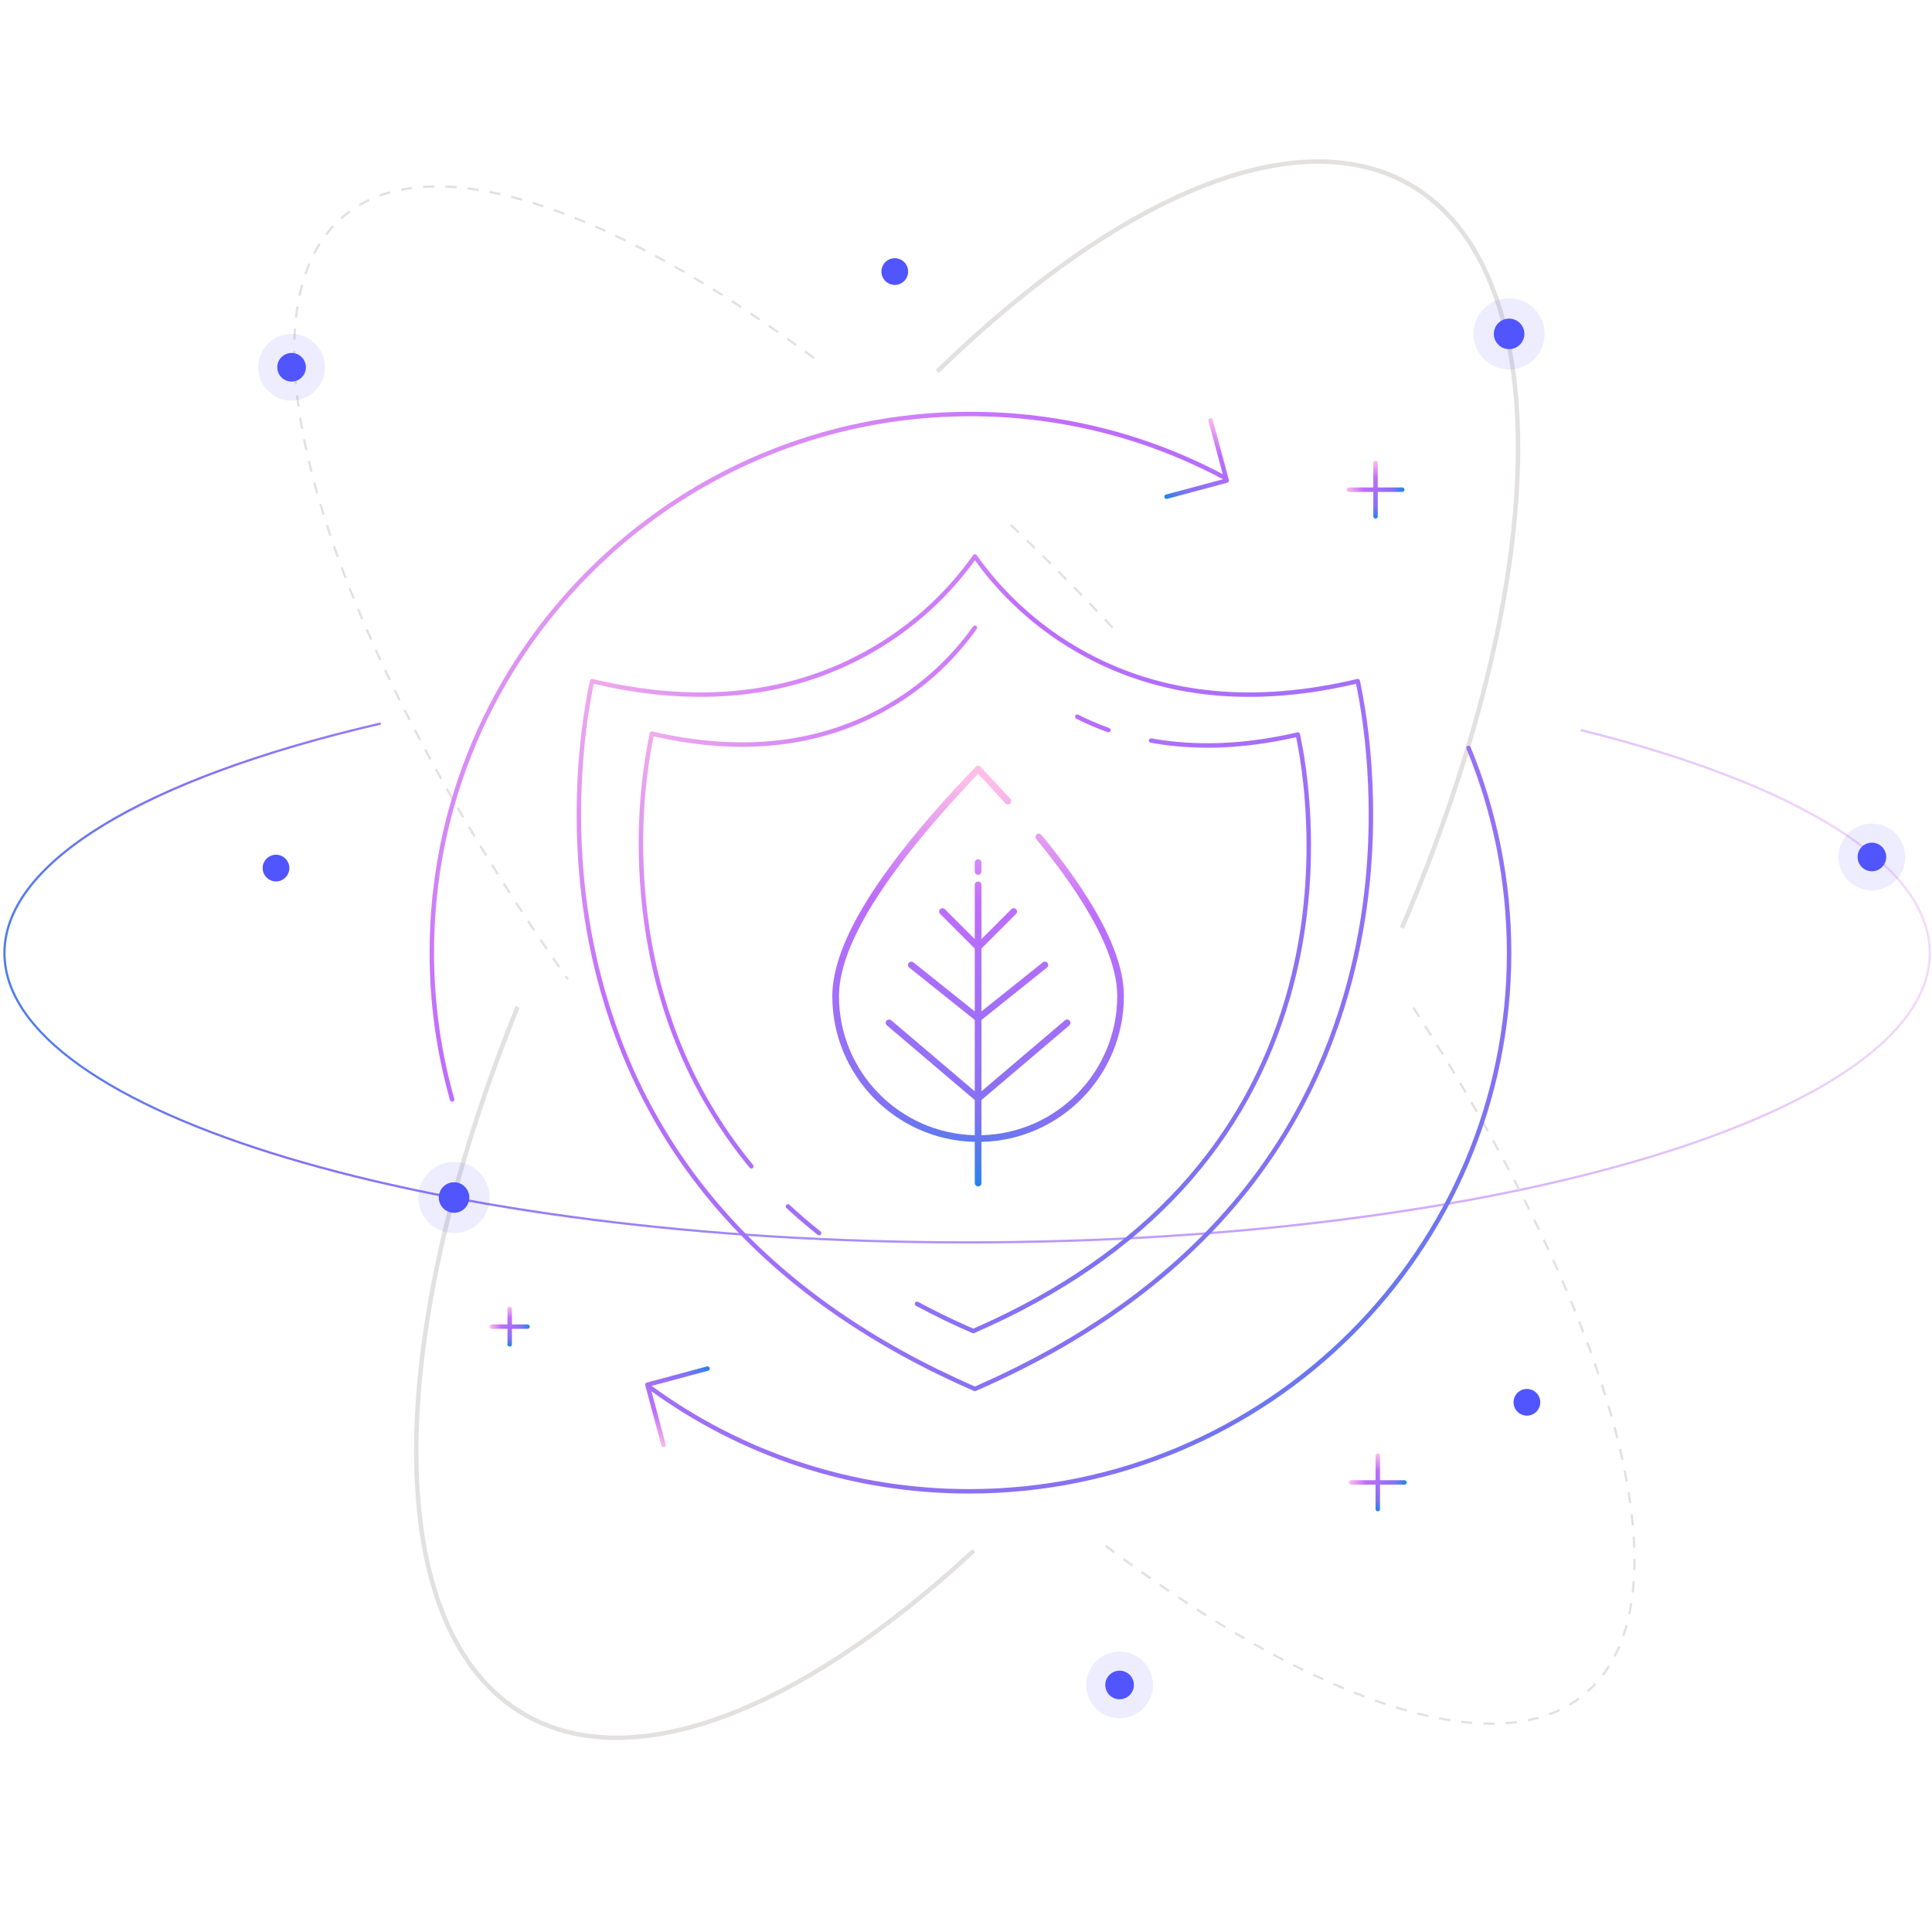 <svg xmlns="http://www.w3.org/2000/svg" width="434" height="428" viewBox="0 0 434 428">
  <defs>
    <linearGradient id="img-protection-a" x1="54.245%" x2="46.347%" y1="108.696%" y2="0%">
      <stop offset="0%" stop-color="#1E85E9"/>
      <stop offset="20.276%" stop-color="#8671F3"/>
      <stop offset="70.727%" stop-color="#CFA9FC"/>
      <stop offset="100%" stop-color="#F4D9FB"/>
    </linearGradient>
    <linearGradient id="img-protection-b" x1="100%" x2="0%" y1="100%" y2="0%">
      <stop offset="0%" stop-color="#1E85E9"/>
      <stop offset="20.276%" stop-color="#8671F3"/>
      <stop offset="70.727%" stop-color="#C06CFD" stop-opacity=".99"/>
      <stop offset="100%" stop-color="#FFBEE8"/>
    </linearGradient>
    <linearGradient id="img-protection-c" x1="100%" x2="0%" y1="81.526%" y2="18.474%">
      <stop offset="0%" stop-color="#1E85E9"/>
      <stop offset="20.276%" stop-color="#8671F3"/>
      <stop offset="70.727%" stop-color="#C06CFD" stop-opacity=".99"/>
      <stop offset="100%" stop-color="#FFBEE8"/>
    </linearGradient>
    <linearGradient id="img-protection-d" x1="95.289%" x2="4.711%" y1="100%" y2="0%">
      <stop offset="0%" stop-color="#1E85E9"/>
      <stop offset="20.276%" stop-color="#8671F3"/>
      <stop offset="70.727%" stop-color="#C06CFD" stop-opacity=".99"/>
      <stop offset="100%" stop-color="#FFBEE8"/>
    </linearGradient>
    <linearGradient id="img-protection-e" x1="95.11%" x2="4.89%" y1="100%" y2="0%">
      <stop offset="0%" stop-color="#1E85E9"/>
      <stop offset="20.276%" stop-color="#8671F3"/>
      <stop offset="70.727%" stop-color="#C06CFD" stop-opacity=".99"/>
      <stop offset="100%" stop-color="#FFBEE8"/>
    </linearGradient>
    <linearGradient id="img-protection-f" x1="50.296%" x2="49.704%" y1="100%" y2="0%">
      <stop offset="0%" stop-color="#1E85E9"/>
      <stop offset="20.276%" stop-color="#8671F3"/>
      <stop offset="70.727%" stop-color="#C06CFD" stop-opacity=".99"/>
      <stop offset="100%" stop-color="#FFBEE8"/>
    </linearGradient>
    <linearGradient id="img-protection-g" x1="50.617%" x2="49.383%" y1="100%" y2="0%">
      <stop offset="0%" stop-color="#1E85E9"/>
      <stop offset="20.276%" stop-color="#8671F3"/>
      <stop offset="70.727%" stop-color="#C06CFD" stop-opacity=".99"/>
      <stop offset="100%" stop-color="#FFBEE8"/>
    </linearGradient>
  </defs>
  <g fill="none" fill-rule="evenodd">
    <path fill="#E3E0E0" fill-rule="nonzero" d="M136.664,275.146 C147.941,355.914 180.29,411.603 217.031,411.603 C244.126,411.603 269.186,381.363 285.046,331.138 L285.524,329.609 L286.48,329.905 C270.532,381.417 244.968,412.603 217.031,412.603 C179.979,412.603 147.665,357.613 136.02,277.713 L135.673,275.284 L136.664,275.146 Z M217.422,14.553 C255.793,14.553 288.973,73.716 299.521,157.952 L299.833,160.513 L298.84,160.631 C288.704,75.488 255.48,15.553 217.422,15.553 C189.105,15.553 163.052,48.718 147.404,102.94 L146.933,104.59 L145.97,104.318 C161.672,48.736 188.232,14.553 217.422,14.553 Z" transform="rotate(30 217.753 213.578)"/>
    <path fill="url(#img-protection-a)" fill-rule="nonzero" d="M210.525,4.307 C246.642,4.307 275.775,101.23 275.775,220.807 C275.775,340.385 246.642,437.307 210.525,437.307 C190.117,437.307 171.366,406.239 159.101,354.187 L158.731,352.603 L159.218,352.491 C171.424,405.277 190.247,436.807 210.525,436.807 C246.205,436.807 275.275,340.093 275.275,220.807 C275.275,101.522 246.205,4.807 210.525,4.807 C191.265,4.807 173.295,33.24 161.053,81.548 L160.684,83.018 L160.199,82.897 C172.5,33.484 190.742,4.307 210.525,4.307 Z" transform="rotate(90 217.253 220.807)"/>
    <path fill="#E3E0E0" fill-rule="nonzero" d="M215.915,430.614 C216.499,430.655 217.083,430.675 217.669,430.676 L218.043,430.673 L218.408,430.665 L218.422,431.165 C218.174,431.172 217.929,431.176 217.669,431.176 C217.271,431.175 216.873,431.166 216.476,431.147 L215.88,431.113 L215.915,430.614 Z M223.309,430.05 L223.418,430.538 C222.799,430.676 222.178,430.792 221.557,430.886 L220.935,430.971 L220.872,430.475 C221.483,430.399 222.093,430.3 222.701,430.178 L223.309,430.05 Z M211,429.79 C211.603,429.951 212.208,430.09 212.814,430.207 L213.42,430.317 L213.337,430.81 C212.719,430.705 212.102,430.579 211.486,430.43 L210.871,430.274 L211,429.79 Z M228.059,428.532 L228.251,428.994 C227.662,429.239 227.072,429.464 226.479,429.669 L225.887,429.866 L225.734,429.39 C226.317,429.203 226.899,428.995 227.479,428.767 L228.059,428.532 Z M206.32,428.099 C206.891,428.36 207.465,428.602 208.039,428.825 L208.614,429.04 L208.443,429.51 C207.858,429.298 207.275,429.065 206.693,428.812 L206.112,428.553 L206.32,428.099 Z M232.472,426.286 L232.73,426.714 C232.182,427.044 231.633,427.356 231.083,427.649 L230.531,427.937 L230.304,427.492 C230.848,427.214 231.39,426.919 231.931,426.605 L232.472,426.286 Z M201.956,425.699 C202.428,426.002 202.901,426.292 203.375,426.568 L204.087,426.972 L203.846,427.41 C203.304,427.111 202.763,426.794 202.224,426.46 L201.685,426.12 L201.956,425.699 Z M236.595,423.434 L236.903,423.828 C236.455,424.178 236.005,424.517 235.555,424.843 L234.878,425.323 L234.592,424.912 C235.039,424.602 235.485,424.279 235.929,423.945 L236.595,423.434 Z M197.935,422.761 C198.37,423.117 198.806,423.462 199.243,423.795 L199.899,424.285 L199.604,424.689 C199.161,424.364 198.719,424.028 198.278,423.679 L197.618,423.148 L197.935,422.761 Z M240.323,420.202 L240.668,420.564 C240.257,420.955 239.844,421.337 239.431,421.707 L238.809,422.255 L238.481,421.878 C238.892,421.521 239.302,421.154 239.711,420.776 L240.323,420.202 Z M194.243,419.421 C194.643,419.816 195.044,420.202 195.445,420.578 L196.049,421.133 L195.714,421.504 C195.307,421.135 194.901,420.756 194.497,420.367 L193.891,419.776 L194.243,419.421 Z M243.788,416.615 L244.161,416.948 C243.784,417.37 243.405,417.783 243.026,418.187 L242.455,418.786 L242.096,418.439 C242.473,418.047 242.85,417.646 243.226,417.237 L243.788,416.615 Z M190.853,415.786 C191.221,416.211 191.591,416.628 191.961,417.035 L192.517,417.64 L192.151,417.981 C191.777,417.579 191.404,417.168 191.032,416.749 L190.475,416.113 L190.853,415.786 Z M246.992,412.772 L247.386,413.079 C247.039,413.524 246.69,413.962 246.34,414.391 L245.815,415.03 L245.43,414.71 C245.779,414.291 246.127,413.864 246.473,413.429 L246.992,412.772 Z M187.717,411.914 C188.058,412.362 188.399,412.802 188.741,413.234 L189.256,413.877 L188.867,414.191 C188.521,413.764 188.177,413.329 187.833,412.886 L187.319,412.217 L187.717,411.914 Z M249.959,408.737 L250.369,409.022 C250.048,409.486 249.725,409.942 249.401,410.392 L248.914,411.062 L248.511,410.766 C248.834,410.325 249.156,409.878 249.478,409.424 L249.959,408.737 Z M184.805,407.853 C185.12,408.317 185.436,408.775 185.753,409.226 L186.23,409.898 L185.824,410.189 C185.504,409.743 185.185,409.289 184.867,408.829 L184.391,408.134 L184.805,407.853 Z M252.716,404.551 L253.14,404.816 C252.841,405.294 252.541,405.765 252.24,406.23 L251.788,406.923 L251.37,406.648 C251.671,406.191 251.971,405.728 252.269,405.259 L252.716,404.551 Z M182.101,403.657 C182.394,404.135 182.688,404.607 182.983,405.073 L183.427,405.768 L183.007,406.039 C182.709,405.576 182.412,405.108 182.117,404.634 L181.674,403.918 L182.101,403.657 Z M255.285,400.246 L255.72,400.494 C255.441,400.983 255.161,401.468 254.879,401.946 L254.457,402.66 L254.027,402.404 C254.308,401.933 254.589,401.456 254.868,400.974 L255.285,400.246 Z M179.576,399.346 C179.85,399.835 180.125,400.32 180.401,400.799 L180.816,401.513 L180.385,401.766 C180.107,401.29 179.829,400.809 179.553,400.323 L179.14,399.59 L179.576,399.346 Z M257.645,395.927 L258.088,396.159 C257.827,396.657 257.565,397.15 257.302,397.638 L256.907,398.367 L256.468,398.127 C256.731,397.646 256.993,397.159 257.254,396.668 L257.645,395.927 Z M177.215,394.946 L177.794,396.058 L178.376,397.154 L177.935,397.391 L177.351,396.291 L176.771,395.175 L177.215,394.946 Z M259.888,391.473 L260.338,391.691 L259.786,392.82 L259.23,393.935 L258.784,393.71 L259.338,392.599 L259.888,391.473 Z M174.999,390.467 L175.542,391.596 L176.088,392.712 L175.64,392.934 L175.092,391.815 L174.547,390.682 L174.999,390.467 Z M261.994,386.96 L262.45,387.165 L261.93,388.31 L261.407,389.442 L260.954,389.23 L261.476,388.102 L261.994,386.96 Z M172.922,385.941 L173.433,387.086 L173.948,388.219 L173.494,388.427 L172.977,387.292 L172.465,386.143 L172.922,385.941 Z M263.985,382.372 L264.446,382.565 L263.957,383.722 L263.465,384.867 L263.006,384.668 L263.497,383.526 L263.985,382.372 Z M170.957,381.344 L171.439,382.501 L171.924,383.647 L171.465,383.843 L170.978,382.695 L170.495,381.534 L170.957,381.344 Z M265.863,377.738 L266.329,377.92 L265.867,379.088 L265.402,380.245 L264.939,380.057 L265.403,378.903 L265.863,377.738 Z M169.105,376.704 L169.559,377.871 L170.017,379.027 L169.553,379.213 L169.094,378.054 L168.638,376.884 L169.105,376.704 Z M267.639,373.058 L268.108,373.23 L267.672,374.408 L267.233,375.575 L266.765,375.398 L267.203,374.233 L267.639,373.058 Z M167.352,372.018 L167.782,373.196 L168.215,374.363 L167.747,374.538 L167.313,373.368 L166.882,372.188 L167.352,372.018 Z M269.317,368.344 L269.789,368.507 L269.377,369.692 L268.963,370.867 L268.491,370.699 L268.906,369.526 L269.317,368.344 Z M165.697,367.303 L166.103,368.488 L166.513,369.665 L166.041,369.831 L165.631,368.652 L165.223,367.464 L165.697,367.303 Z M270.903,363.605 L271.378,363.759 L270.988,364.951 L270.595,366.135 L270.121,365.977 L270.513,364.795 L270.903,363.605 Z M164.132,362.565 L164.517,363.759 L164.906,364.943 L164.431,365.1 L164.042,363.913 L163.656,362.718 L164.132,362.565 Z M272.409,358.824 L272.887,358.97 L272.518,360.169 L272.145,361.36 L271.669,361.209 L272.04,360.021 L272.409,358.824 Z M162.648,357.792 L163.013,358.991 L163.38,360.183 L162.903,360.331 L162.535,359.138 L162.169,357.937 L162.648,357.792 Z M273.833,354.027 L274.313,354.166 L273.964,355.369 L273.611,356.565 L273.132,356.423 L273.484,355.229 L273.833,354.027 Z M161.242,352.995 L161.587,354.2 L161.936,355.397 L161.456,355.537 L161.107,354.338 L160.761,353.132 L161.242,352.995 Z M275.182,349.207 L275.664,349.338 L275.333,350.547 L274.999,351.75 L274.518,351.615 L274.851,350.414 L275.182,349.207 Z M159.91,348.176 L160.237,349.386 L160.567,350.59 L160.085,350.723 L159.755,349.518 L159.427,348.306 L159.91,348.176 Z M276.46,344.366 L276.944,344.49 L276.631,345.705 L276.314,346.912 L275.831,346.784 L276.147,345.579 L276.46,344.366 Z M158.649,343.344 L158.959,344.558 L159.272,345.765 L158.788,345.891 L158.475,344.682 L158.165,343.467 L158.649,343.344 Z M277.669,339.513 L278.155,339.631 L277.858,340.849 L277.559,342.061 L277.073,341.94 L277.373,340.73 L277.669,339.513 Z M157.455,338.493 L157.748,339.708 L158.044,340.918 L157.558,341.038 L157.262,339.826 L156.969,338.609 L157.455,338.493 Z M278.815,334.642 L279.302,334.753 L279.021,335.975 L278.737,337.191 L278.25,337.077 L278.534,335.862 L278.815,334.642 Z M279.897,329.759 L280.386,329.865 L280.12,331.09 L279.852,332.31 L279.363,332.202 L279.632,330.983 L279.897,329.759 Z M280.921,324.861 L281.411,324.96 L281.16,326.188 L280.906,327.411 L280.417,327.309 L280.67,326.087 L280.921,324.861 Z M281.879,319.994 L282.37,320.088 L282.133,321.319 L281.894,322.545 L281.403,322.448 L281.642,321.224 L281.879,319.994 Z M282.792,315.064 L283.284,315.153 L283.061,316.385 L282.836,317.613 L282.344,317.522 L282.792,315.064 Z M283.643,310.177 L284.136,310.26 L283.713,312.727 L283.221,312.641 L283.433,311.411 L283.643,310.177 Z M284.445,305.267 L284.939,305.345 L284.742,306.582 L284.542,307.815 L284.048,307.735 L284.445,305.267 Z M285.201,300.319 L285.696,300.392 L285.511,301.631 L285.324,302.867 L284.83,302.791 L285.201,300.319 Z M285.905,295.387 L286.401,295.455 L286.228,296.695 L286.053,297.932 L285.558,297.861 L285.733,296.626 L285.905,295.387 Z M286.565,290.424 L287.061,290.487 L286.737,292.967 L286.242,292.901 L286.565,290.424 Z M287.177,285.467 L287.673,285.526 L287.524,286.769 L287.373,288.009 L286.876,287.948 L287.177,285.467 Z M287.742,280.504 L288.239,280.558 L287.962,283.044 L287.465,282.987 L287.605,281.747 L287.742,280.504 Z M147.428,278.984 L147.564,280.227 L147.701,281.468 L147.205,281.524 L147.067,280.282 L146.931,279.038 L147.428,278.984 Z M288.265,275.52 L288.763,275.57 L288.636,276.816 L288.507,278.059 L288.01,278.007 L288.265,275.52 Z M146.916,274.012 L147.04,275.257 L147.166,276.498 L146.669,276.55 L146.418,274.061 L146.916,274.012 Z M288.742,270.554 L289.239,270.6 L289.124,271.846 L289.006,273.09 L288.508,273.042 L288.626,271.799 L288.742,270.554 Z M145.949,269.08 L146.447,269.036 L146.676,271.524 L146.178,271.571 L146.062,270.327 L145.949,269.08 Z M288.966,268.047 L289.039,267.195 L289.537,267.238 L289.464,268.09 L288.966,268.047 Z M146.022,264.054 L146.124,265.3 L146.229,266.544 L145.731,266.587 L145.524,264.095 L146.022,264.054 Z M145.64,259.071 L145.732,260.319 L145.826,261.564 L145.327,261.602 L145.142,259.107 L145.64,259.071 Z M145.301,254.085 L145.382,255.333 L145.465,256.579 L144.966,256.613 L144.883,255.366 L144.802,254.117 L145.301,254.085 Z M144.503,249.124 L145.003,249.096 L145.146,251.591 L144.647,251.621 L144.503,249.124 Z M147.938,137.852 L148.434,137.916 L148.282,139.117 L148.131,140.32 L147.635,140.259 L147.785,139.054 L147.938,137.852 Z M148.597,132.902 L149.092,132.971 L148.757,135.447 L148.261,135.381 L148.428,134.14 L148.597,132.902 Z M149.304,127.953 L149.799,128.026 L149.618,129.261 L149.439,130.499 L148.944,130.428 L149.123,129.189 L149.304,127.953 Z M150.061,123.008 L150.555,123.086 L150.171,125.555 L149.676,125.48 L150.061,123.008 Z M150.866,118.086 L151.359,118.169 L151.153,119.399 L150.949,120.634 L150.456,120.553 L150.866,118.086 Z M151.727,113.148 L152.219,113.237 L151.999,114.465 L151.783,115.697 L151.29,115.611 L151.507,114.378 L151.727,113.148 Z M152.634,108.256 L153.125,108.35 L152.893,109.576 L152.663,110.806 L152.171,110.715 L152.401,109.483 L152.634,108.256 Z M153.592,103.4 L154.082,103.499 L153.835,104.722 L153.592,105.948 L153.101,105.852 L153.345,104.623 L153.592,103.4 Z M154.619,98.488 L155.108,98.594 L154.847,99.813 L154.589,101.038 L154.099,100.936 L154.358,99.71 L154.619,98.488 Z M155.705,93.598 L156.192,93.709 L155.916,94.925 L155.643,96.147 L155.155,96.038 L155.429,94.815 L155.705,93.598 Z M278.207,89.626 L278.496,90.84 L278.782,92.06 L278.295,92.173 L278.009,90.955 L277.72,89.743 L278.207,89.626 Z M156.853,88.721 L157.339,88.839 L157.047,90.051 L156.758,91.27 L156.272,91.155 L156.561,89.935 L156.853,88.721 Z M277.007,84.766 L277.312,85.975 L277.614,87.191 L277.129,87.311 L276.827,86.097 L276.522,84.889 L277.007,84.766 Z M158.068,83.853 L158.552,83.977 L158.244,85.185 L157.939,86.399 L157.454,86.278 L157.759,85.062 L158.068,83.853 Z M275.742,79.931 L276.064,81.135 L276.383,82.346 L275.9,82.472 L275.581,81.263 L275.26,80.061 L275.742,79.931 Z M159.348,79.013 L159.83,79.144 L159.505,80.348 L159.182,81.559 L158.699,81.431 L159.022,80.219 L159.348,79.013 Z M274.405,75.108 L274.746,76.309 L275.083,77.517 L274.601,77.651 L274.264,76.444 L273.925,75.245 L274.405,75.108 Z M160.701,74.186 L161.181,74.325 L160.838,75.523 L160.497,76.729 L160.016,76.594 L160.357,75.387 L160.701,74.186 Z M272.991,70.297 L273.351,71.492 L273.707,72.695 L273.227,72.836 L272.871,71.635 L272.513,70.442 L272.991,70.297 Z M162.129,69.382 L162.607,69.528 L162.244,70.721 L161.885,71.921 L161.406,71.778 L161.766,70.576 L162.129,69.382 Z M271.502,65.522 L271.882,66.711 L272.258,67.909 L271.78,68.058 L271.405,66.862 L271.026,65.675 L271.502,65.522 Z M163.637,64.599 L164.113,64.754 L163.731,65.938 L163.352,67.131 L162.875,66.98 L163.255,65.786 L163.637,64.599 Z M269.928,60.768 L270.328,61.95 L270.726,63.141 L270.251,63.299 L269.854,62.11 L269.455,60.93 L269.928,60.768 Z M165.233,59.839 L165.705,60.002 L165.301,61.18 L164.901,62.367 L164.426,62.208 L164.828,61.019 L165.233,59.839 Z M268.267,56.051 L268.689,57.223 L269.109,58.405 L268.637,58.571 L268.218,57.392 L267.797,56.222 L268.267,56.051 Z M166.913,55.126 L167.382,55.298 L166.956,56.467 L166.533,57.645 L166.062,57.477 L166.486,56.297 L166.913,55.126 Z M266.51,51.366 L266.957,52.53 L267.401,53.705 L266.933,53.88 L266.49,52.709 L266.043,51.547 L266.51,51.366 Z M168.696,50.431 L169.162,50.614 L168.711,51.773 L168.263,52.943 L167.795,52.765 L168.244,51.593 L168.696,50.431 Z M264.645,46.711 L265.119,47.865 L265.59,49.032 L265.126,49.217 L264.656,48.054 L264.183,46.902 L264.645,46.711 Z M170.578,45.795 L171.039,45.988 L170.561,47.136 L170.087,48.296 L169.624,48.108 L170.099,46.945 L170.578,45.795 Z M262.672,42.108 L263.175,43.25 L263.674,44.404 L263.214,44.601 L262.716,43.449 L262.215,42.311 L262.672,42.108 Z M172.577,41.195 L173.033,41.4 L172.526,42.536 L172.023,43.684 L171.564,43.485 L172.069,42.334 L172.577,41.195 Z M260.581,37.566 L261.115,38.693 L261.645,39.834 L261.19,40.043 L260.662,38.906 L260.13,37.782 L260.581,37.566 Z M174.703,36.647 L175.153,36.865 L174.614,37.985 L174.079,39.119 L173.626,38.908 L174.163,37.77 L174.703,36.647 Z M258.356,33.084 L258.923,34.192 L259.486,35.316 L259.038,35.538 L258.477,34.418 L257.912,33.313 L258.356,33.084 Z M176.953,32.185 L177.396,32.417 L176.824,33.519 L176.255,34.635 L175.809,34.41 L176.379,33.29 L176.953,32.185 Z M255.98,28.669 C256.249,29.149 256.518,29.635 256.786,30.125 L257.186,30.864 L256.746,31.101 C256.48,30.608 256.214,30.119 255.946,29.635 L255.544,28.914 L255.98,28.669 Z M179.337,27.829 L179.771,28.077 C179.499,28.554 179.228,29.036 178.958,29.522 L178.554,30.256 L178.115,30.016 C178.385,29.523 178.656,29.034 178.928,28.551 L179.337,27.829 Z M253.438,24.343 C253.727,24.812 254.014,25.287 254.301,25.767 L254.73,26.492 L254.298,26.745 C254.014,26.261 253.729,25.783 253.443,25.31 L253.012,24.605 L253.438,24.343 Z M181.897,23.549 L182.32,23.814 C182.029,24.279 181.739,24.75 181.45,25.226 L181.017,25.945 L180.588,25.688 C180.877,25.204 181.167,24.726 181.459,24.253 L181.897,23.549 Z M250.715,20.132 C251.024,20.587 251.332,21.048 251.639,21.515 L252.099,22.22 L251.679,22.492 C251.375,22.02 251.069,21.556 250.762,21.097 L250.301,20.414 L250.715,20.132 Z M184.667,19.347 L185.078,19.632 C184.766,20.081 184.455,20.537 184.145,20.999 L183.681,21.697 L183.263,21.422 C183.574,20.951 183.885,20.487 184.198,20.029 L184.667,19.347 Z M247.777,16.052 C248.11,16.489 248.443,16.933 248.774,17.385 L249.27,18.068 L248.864,18.36 C248.536,17.903 248.206,17.454 247.876,17.013 L247.379,16.355 L247.777,16.052 Z M187.652,15.291 L188.046,15.599 C187.71,16.029 187.375,16.467 187.041,16.912 L186.54,17.586 L186.138,17.29 C186.473,16.834 186.809,16.387 187.146,15.946 L187.652,15.291 Z M244.617,12.167 C244.978,12.581 245.337,13.004 245.694,13.434 L246.23,14.087 L245.842,14.402 C245.488,13.966 245.132,13.538 244.776,13.118 L244.24,12.495 L244.617,12.167 Z M190.88,11.423 L191.253,11.756 C190.889,12.163 190.526,12.578 190.165,13.002 L189.623,13.644 L189.239,13.324 C189.602,12.889 189.966,12.462 190.331,12.044 L190.88,11.423 Z M241.189,8.507 C241.58,8.892 241.97,9.287 242.358,9.692 L242.94,10.306 L242.575,10.648 C242.191,10.237 241.805,9.835 241.419,9.444 L240.838,8.863 L241.189,8.507 Z M194.38,7.802 L194.724,8.164 C194.33,8.54 193.937,8.925 193.545,9.32 L192.959,9.919 L192.599,9.572 C192.993,9.164 193.388,8.766 193.784,8.377 L194.38,7.802 Z M237.46,5.149 C237.885,5.496 238.309,5.855 238.733,6.224 L239.366,6.787 L239.031,7.158 C238.614,6.781 238.195,6.415 237.774,6.061 L237.143,5.537 L237.46,5.149 Z M198.128,4.552 L198.437,4.946 C198.009,5.281 197.582,5.628 197.156,5.986 L196.518,6.531 L196.19,6.154 C196.619,5.781 197.049,5.419 197.48,5.069 L198.128,4.552 Z M233.386,2.188 C233.85,2.484 234.312,2.793 234.772,3.115 L235.463,3.607 L235.168,4.012 C234.714,3.681 234.259,3.363 233.802,3.057 L233.117,2.609 L233.386,2.188 Z M202.305,1.66 L202.564,2.088 C202.099,2.368 201.636,2.661 201.173,2.968 L200.481,3.437 L200.196,3.026 C200.663,2.703 201.131,2.393 201.6,2.095 L202.305,1.66 Z M228.953,-0.234 C229.518,0.023 230.082,0.299 230.644,0.593 L231.205,0.894 L230.965,1.332 C230.412,1.03 229.858,0.746 229.302,0.48 L228.746,0.221 L228.953,-0.234 Z M206.813,-0.637 L207.006,-0.176 C206.441,0.06 205.877,0.314 205.315,0.588 L204.753,0.868 L204.526,0.423 C205.096,0.132 205.667,-0.139 206.24,-0.392 L206.813,-0.637 Z M224.193,-1.941 C224.797,-1.782 225.4,-1.602 226.001,-1.4 L226.601,-1.192 L226.432,-0.721 C225.842,-0.933 225.251,-1.124 224.659,-1.294 L224.066,-1.458 L224.193,-1.941 Z M211.618,-2.178 L211.728,-1.691 C211.129,-1.556 210.532,-1.4 209.936,-1.222 L209.34,-1.038 L209.187,-1.514 C209.793,-1.709 210.4,-1.882 211.009,-2.034 L211.618,-2.178 Z M219.188,-2.769 C219.816,-2.727 220.443,-2.661 221.069,-2.573 L221.695,-2.477 L221.613,-1.984 C221,-2.085 220.385,-2.164 219.77,-2.221 L219.154,-2.271 L219.188,-2.769 Z M216.626,-2.817 L216.641,-2.318 C216.023,-2.299 215.406,-2.257 214.791,-2.194 L214.175,-2.122 L214.111,-2.618 C214.739,-2.699 215.367,-2.756 215.996,-2.79 L216.626,-2.817 Z" transform="rotate(140 217.02 214.18)"/>
    <g fill="#5055FE" transform="translate(331 67)">
      <circle cx="8" cy="8" r="8" opacity=".103"/>
      <circle cx="8" cy="8" r="3.429"/>
    </g>
    <g fill="#5055FE" transform="translate(94 261)">
      <circle cx="8" cy="8" r="8" opacity=".103"/>
      <circle cx="8" cy="8" r="3.429"/>
    </g>
    <g fill="#5055FE" transform="translate(244 371)">
      <circle cx="7.5" cy="7.5" r="7.5" opacity=".103"/>
      <circle cx="7.5" cy="7.5" r="3.214"/>
    </g>
    <g fill="#5055FE" transform="translate(413 185)">
      <circle cx="7.5" cy="7.5" r="7.5" opacity=".103"/>
      <circle cx="7.5" cy="7.5" r="3.214"/>
    </g>
    <g fill="#5055FE" transform="translate(58 75)">
      <circle cx="7.5" cy="7.5" r="7.5" opacity=".103"/>
      <circle cx="7.5" cy="7.5" r="3.214"/>
    </g>
    <circle cx="62" cy="195" r="3" fill="#5055FE"/>
    <circle cx="201" cy="61" r="3" fill="#5055FE"/>
    <circle cx="343" cy="315" r="3" fill="#5055FE"/>
    <path fill="url(#img-protection-b)" fill-rule="nonzero" d="M330.346,167.809 C336.364,182.353 339.5,197.995 339.5,214.072 C339.5,281.135 284.955,335.5 217.671,335.5 C191.421,335.5 166.427,327.205 145.705,312.06 C145.482,311.897 145.433,311.584 145.596,311.362 C145.759,311.139 146.072,311.09 146.295,311.253 C166.847,326.273 191.635,334.5 217.671,334.5 C284.403,334.5 338.5,280.582 338.5,214.072 C338.5,198.127 335.39,182.615 329.422,168.191 C329.316,167.936 329.438,167.644 329.693,167.538 C329.948,167.432 330.241,167.554 330.346,167.809 Z M217.988,92.5 C238.238,92.5 257.772,97.458 275.236,106.802 C275.479,106.932 275.571,107.235 275.441,107.478 C275.311,107.722 275.008,107.814 274.764,107.683 C257.445,98.417 238.072,93.5 217.988,93.5 C151.444,93.5 97.5,147.425 97.5,213.944 C97.5,225.197 99.044,236.244 102.056,246.864 C102.131,247.129 101.977,247.406 101.711,247.481 C101.445,247.556 101.169,247.402 101.093,247.136 C98.057,236.429 96.5,225.29 96.5,213.944 C96.5,146.872 150.892,92.5 217.988,92.5 Z"/>
    <path fill="url(#img-protection-b)" fill-rule="nonzero" d="M274,95.5 C274.245,95.5 274.45,95.677 274.492,95.91 L274.5,96 L274.5,110 C274.5,110.276 274.276,110.5 274,110.5 C273.755,110.5 273.55,110.323 273.508,110.09 L273.5,110 L273.5,96.499 L260,96.5 C259.755,96.5 259.55,96.323 259.508,96.09 L259.5,96 C259.5,95.755 259.677,95.55 259.91,95.508 L260,95.5 L274,95.5 Z" transform="rotate(75 267 103)"/>
    <path fill="url(#img-protection-b)" fill-rule="nonzero" d="M161,308.5 C161.245,308.5 161.45,308.677 161.492,308.91 L161.5,309 L161.5,323 C161.5,323.276 161.276,323.5 161,323.5 C160.755,323.5 160.55,323.323 160.508,323.09 L160.5,323 L160.5,309.499 L147,309.5 C146.755,309.5 146.55,309.323 146.508,309.09 L146.5,309 C146.5,308.755 146.677,308.55 146.91,308.508 L147,308.5 L161,308.5 Z" transform="rotate(-105 154 316)"/>
    <path fill="url(#img-protection-c)" fill-rule="nonzero" d="M237.884,191.933 C253.331,200.851 258.764,220.453 250.239,236.016 L258.257,240.646 C258.616,240.853 258.739,241.311 258.532,241.67 C258.342,241.999 257.941,242.13 257.599,241.99 L257.507,241.945 L249.489,237.316 C240.273,252.48 220.581,257.576 205.134,248.657 C199.713,245.527 194.552,239.192 189.634,229.647 L189.068,228.531 L188.504,227.387 C188.41,227.194 188.316,226.999 188.222,226.804 L187.661,225.617 C187.568,225.417 187.475,225.216 187.382,225.013 L186.824,223.783 L186.268,222.525 C185.898,221.677 185.53,220.81 185.163,219.924 L184.614,218.58 C184.522,218.354 184.431,218.126 184.34,217.897 L183.793,216.511 C183.703,216.278 183.612,216.043 183.521,215.807 L182.978,214.378 L182.437,212.92 C182.347,212.675 182.257,212.428 182.167,212.181 L181.629,210.68 L181.094,209.151 L180.56,207.594 L180.028,206.008 L179.498,204.393 L178.971,202.75 L178.445,201.079 L177.922,199.379 L177.4,197.65 L176.88,195.893 C176.794,195.598 176.708,195.301 176.621,195.004 C176.502,194.592 176.751,194.165 177.168,194.066 L180.541,193.268 L184.088,192.448 L186.495,191.915 C186.581,191.896 186.665,191.878 186.747,191.861 C187.152,191.775 187.55,192.033 187.637,192.438 C187.723,192.843 187.464,193.242 187.059,193.328 L185.395,193.692 L183.335,194.159 L179.973,194.942 L178.281,195.342 L178.821,197.167 C178.905,197.448 178.989,197.728 179.073,198.007 L179.579,199.668 C179.663,199.943 179.748,200.216 179.833,200.488 L180.341,202.108 C180.426,202.376 180.511,202.643 180.596,202.908 L181.107,204.487 L181.62,206.039 C181.706,206.296 181.791,206.551 181.877,206.805 L182.393,208.316 C182.479,208.566 182.565,208.814 182.651,209.062 L183.17,210.532 L183.69,211.975 L184.212,213.391 L184.735,214.78 L185.261,216.141 L185.788,217.475 C185.876,217.695 185.964,217.914 186.052,218.132 L186.582,219.425 L187.113,220.691 C187.468,221.526 187.824,222.343 188.181,223.142 L188.718,224.326 C188.897,224.716 189.076,225.102 189.256,225.483 L189.796,226.613 C194.844,237.031 200.114,243.889 205.585,247.182 L205.884,247.358 C220.613,255.862 239.388,251.013 248.189,236.566 L241.351,232.617 L216.957,241.322 C216.567,241.461 216.138,241.258 215.999,240.868 C215.872,240.513 216.029,240.126 216.351,239.954 L216.453,239.909 L239.647,231.633 L225.775,223.624 L208.22,230.484 C207.834,230.635 207.399,230.444 207.248,230.058 C207.111,229.708 207.256,229.316 207.574,229.135 L207.674,229.087 L224.111,222.664 L211.875,215.599 L201.249,218.448 C200.849,218.555 200.437,218.318 200.33,217.917 C200.233,217.554 200.42,217.181 200.755,217.035 L200.86,216.999 L210.038,214.539 L199.483,208.445 C199.125,208.238 199.002,207.779 199.209,207.42 C199.399,207.091 199.8,206.961 200.142,207.101 L200.233,207.146 L210.789,213.24 L208.33,204.061 C208.233,203.697 208.42,203.324 208.755,203.179 L208.86,203.142 C209.224,203.045 209.597,203.232 209.742,203.568 L209.779,203.673 L212.626,214.3 L224.861,221.364 L222.205,203.918 C222.143,203.508 222.424,203.126 222.834,203.063 C223.206,203.007 223.556,203.234 223.664,203.583 L223.688,203.692 L226.525,222.325 L240.397,230.334 L235.967,206.11 C235.893,205.702 236.163,205.311 236.57,205.237 C236.941,205.169 237.297,205.386 237.415,205.732 L237.443,205.84 L242.102,231.318 L248.94,235.266 C257.051,220.42 251.864,201.736 237.134,193.232 C231.48,189.967 222.626,188.784 210.591,189.712 L209.312,189.817 C208.452,189.893 207.576,189.978 206.685,190.075 L205.336,190.227 C204.428,190.334 203.506,190.451 202.567,190.578 L201.147,190.777 C200.909,190.812 200.669,190.847 200.429,190.883 L198.974,191.105 C198.485,191.182 197.993,191.262 197.496,191.344 C197.087,191.411 196.701,191.134 196.634,190.726 C196.566,190.317 196.843,189.931 197.252,189.864 L198.006,189.741 L199.497,189.506 C199.99,189.431 200.48,189.358 200.965,189.288 L202.409,189.086 C202.648,189.053 202.886,189.022 203.122,188.991 L204.531,188.812 L205.917,188.65 C206.375,188.599 206.829,188.55 207.279,188.504 L208.617,188.373 C209.06,188.332 209.498,188.294 209.933,188.259 L211.224,188.16 L212.492,188.078 C223.8,187.409 232.259,188.685 237.884,191.933 Z M195.812,204.601 L195.903,204.646 L197.635,205.646 C197.994,205.853 198.117,206.311 197.91,206.67 C197.72,206.999 197.319,207.13 196.977,206.99 L196.885,206.945 L195.153,205.945 C194.795,205.738 194.672,205.279 194.879,204.92 C195.069,204.591 195.47,204.461 195.812,204.601 Z" transform="rotate(60 217.612 220.478)"/>
    <g fill-rule="nonzero" transform="translate(110 104)">
      <path fill="url(#img-protection-d)" d="M108.592,20.711 C102.33,29.557 93.512,37.787 81.907,43.622 C65.665,51.79 46.154,54.015 23.116,48.514 C22.843,48.448 22.569,48.621 22.511,48.896 C20.936,56.312 19.787,65.405 19.573,75.634 C19.271,90.038 20.901,104.626 24.966,118.908 C35.84,157.119 62.463,188.273 108.8,208.458 C108.928,208.514 109.072,208.514 109.2,208.458 C155.537,188.269 182.16,157.112 193.034,118.901 C197.099,104.618 198.729,90.031 198.427,75.628 C198.213,65.4 197.064,56.306 195.489,48.896 C195.431,48.621 195.157,48.448 194.884,48.514 C171.848,54.018 152.337,51.793 136.094,43.625 C124.489,37.789 115.67,29.558 109.408,20.711 C109.209,20.43 108.791,20.43 108.592,20.711 Z M109,21.858 L109.399,22.407 C115.692,30.951 124.369,38.848 135.645,44.518 L136.213,44.801 C152.174,52.657 171.211,54.879 193.517,49.857 L194.615,49.604 L194.808,50.548 C196.217,57.626 197.228,66.143 197.427,75.649 C197.728,89.957 196.108,104.446 192.072,118.627 L191.744,119.763 C180.86,156.794 154.929,187.057 110.176,206.936 L109,207.453 L109.2,207.542 C63.141,187.478 36.721,156.562 25.928,118.635 C21.892,104.454 20.272,89.965 20.573,75.655 L20.596,74.675 C20.842,65.563 21.832,57.387 23.192,50.549 L23.384,49.604 L24.483,49.857 C47.057,54.935 66.281,52.599 82.357,44.516 C93.632,38.846 102.309,30.95 108.601,22.407 L109,21.858 Z"/>
      <path fill="url(#img-protection-e)" d="M182.032,60.897 C183.347,67.128 184.302,74.751 184.474,83.349 C184.716,95.49 183.326,107.789 179.879,119.836 C170.646,152.099 148.082,178.41 108.828,195.459 C108.701,195.514 108.557,195.514 108.43,195.459 C104.006,193.538 99.785,191.492 95.763,189.324 C95.52,189.193 95.429,188.89 95.56,188.647 C95.691,188.404 95.994,188.313 96.237,188.444 C99.79,190.359 103.5,192.178 107.37,193.9 L108.629,194.454 L109.594,194.031 C147.465,177.263 169.411,151.742 178.639,120.518 L178.917,119.561 C182.336,107.616 183.714,95.415 183.474,83.369 C183.316,75.447 182.487,68.361 181.327,62.447 L181.157,61.6 L180.773,61.689 C169.31,64.253 158.799,64.593 149.209,62.969 L148.473,62.84 C148.202,62.791 148.021,62.531 148.07,62.259 C148.119,61.987 148.379,61.807 148.651,61.856 C158.547,63.645 169.458,63.298 181.43,60.513 C181.703,60.45 181.975,60.623 182.032,60.897 Z M67.34,166.634 C69.549,168.684 71.872,170.676 74.311,172.608 C74.527,172.78 74.563,173.094 74.392,173.311 C74.22,173.527 73.906,173.563 73.689,173.392 C71.231,171.444 68.888,169.435 66.66,167.366 C66.457,167.179 66.446,166.862 66.634,166.66 C66.821,166.457 67.138,166.446 67.34,166.634 Z M109.289,36.592 C109.514,36.752 109.568,37.064 109.408,37.289 C104.053,44.846 96.51,51.883 86.573,56.893 C72.865,63.805 56.438,65.809 37.116,61.466 L36.83,61.4 L36.79,61.599 C34.701,71.87 33.747,84.493 35.114,98.295 L35.211,99.238 C37.474,120.524 45.01,140.442 59.169,157.683 C59.345,157.896 59.314,158.211 59.1,158.386 C58.887,158.562 58.572,158.531 58.397,158.317 C44.104,140.915 36.5,120.813 34.217,99.344 C32.664,84.744 33.699,71.417 35.955,60.697 C36.013,60.422 36.285,60.249 36.558,60.313 C55.992,64.835 72.44,62.9 86.123,56 C95.9,51.07 103.325,44.144 108.592,36.711 C108.752,36.486 109.064,36.432 109.289,36.592 Z M132.225,56.554 C134.452,57.677 136.766,58.671 139.168,59.529 C139.428,59.622 139.564,59.908 139.471,60.168 C139.378,60.428 139.092,60.564 138.832,60.471 C136.391,59.599 134.039,58.588 131.775,57.446 C131.528,57.322 131.429,57.021 131.554,56.775 C131.678,56.528 131.979,56.429 132.225,56.554 Z"/>
      <g fill="url(#img-protection-f)" transform="translate(192.5)">
        <path d="M6.5,-0.5 C6.745,-0.5 6.95,-0.323 6.992,-0.09 L7,0 L7,12 C7,12.276 6.776,12.5 6.5,12.5 C6.255,12.5 6.05,12.323 6.008,12.09 L6,12 L6,0 C6,-0.276 6.224,-0.5 6.5,-0.5 Z"/>
        <path d="M6.5,-0.5 C6.745,-0.5 6.95,-0.323 6.992,-0.09 L7,0 L7,12 C7,12.276 6.776,12.5 6.5,12.5 C6.255,12.5 6.05,12.323 6.008,12.09 L6,12 L6,0 C6,-0.276 6.224,-0.5 6.5,-0.5 Z" transform="rotate(-90 6.5 6)"/>
      </g>
      <g fill="url(#img-protection-f)" transform="translate(193 223)">
        <path d="M6.5,-0.5 C6.745,-0.5 6.95,-0.323 6.992,-0.09 L7,0 L7,12 C7,12.276 6.776,12.5 6.5,12.5 C6.255,12.5 6.05,12.323 6.008,12.09 L6,12 L6,0 C6,-0.276 6.224,-0.5 6.5,-0.5 Z"/>
        <path d="M6.5,-0.5 C6.745,-0.5 6.95,-0.323 6.992,-0.09 L7,0 L7,12 C7,12.276 6.776,12.5 6.5,12.5 C6.255,12.5 6.05,12.323 6.008,12.09 L6,12 L6,0 C6,-0.276 6.224,-0.5 6.5,-0.5 Z" transform="rotate(-90 6.5 6)"/>
      </g>
      <g fill="url(#img-protection-g)" transform="translate(0 190)">
        <path d="M4.5,-0.5 C4.745,-0.5 4.95,-0.323 4.992,-0.09 L5,0 L5,8 C5,8.276 4.776,8.5 4.5,8.5 C4.255,8.5 4.05,8.323 4.008,8.09 L4,8 L4,0 C4,-0.276 4.224,-0.5 4.5,-0.5 Z"/>
        <path d="M4.5,-0.5 C4.745,-0.5 4.95,-0.323 4.992,-0.09 L5,0 L5,8 C5,8.276 4.776,8.5 4.5,8.5 C4.255,8.5 4.05,8.323 4.008,8.09 L4,8 L4,0 C4,-0.276 4.224,-0.5 4.5,-0.5 Z" transform="rotate(-90 4.5 4)"/>
      </g>
    </g>
  </g>
</svg>
